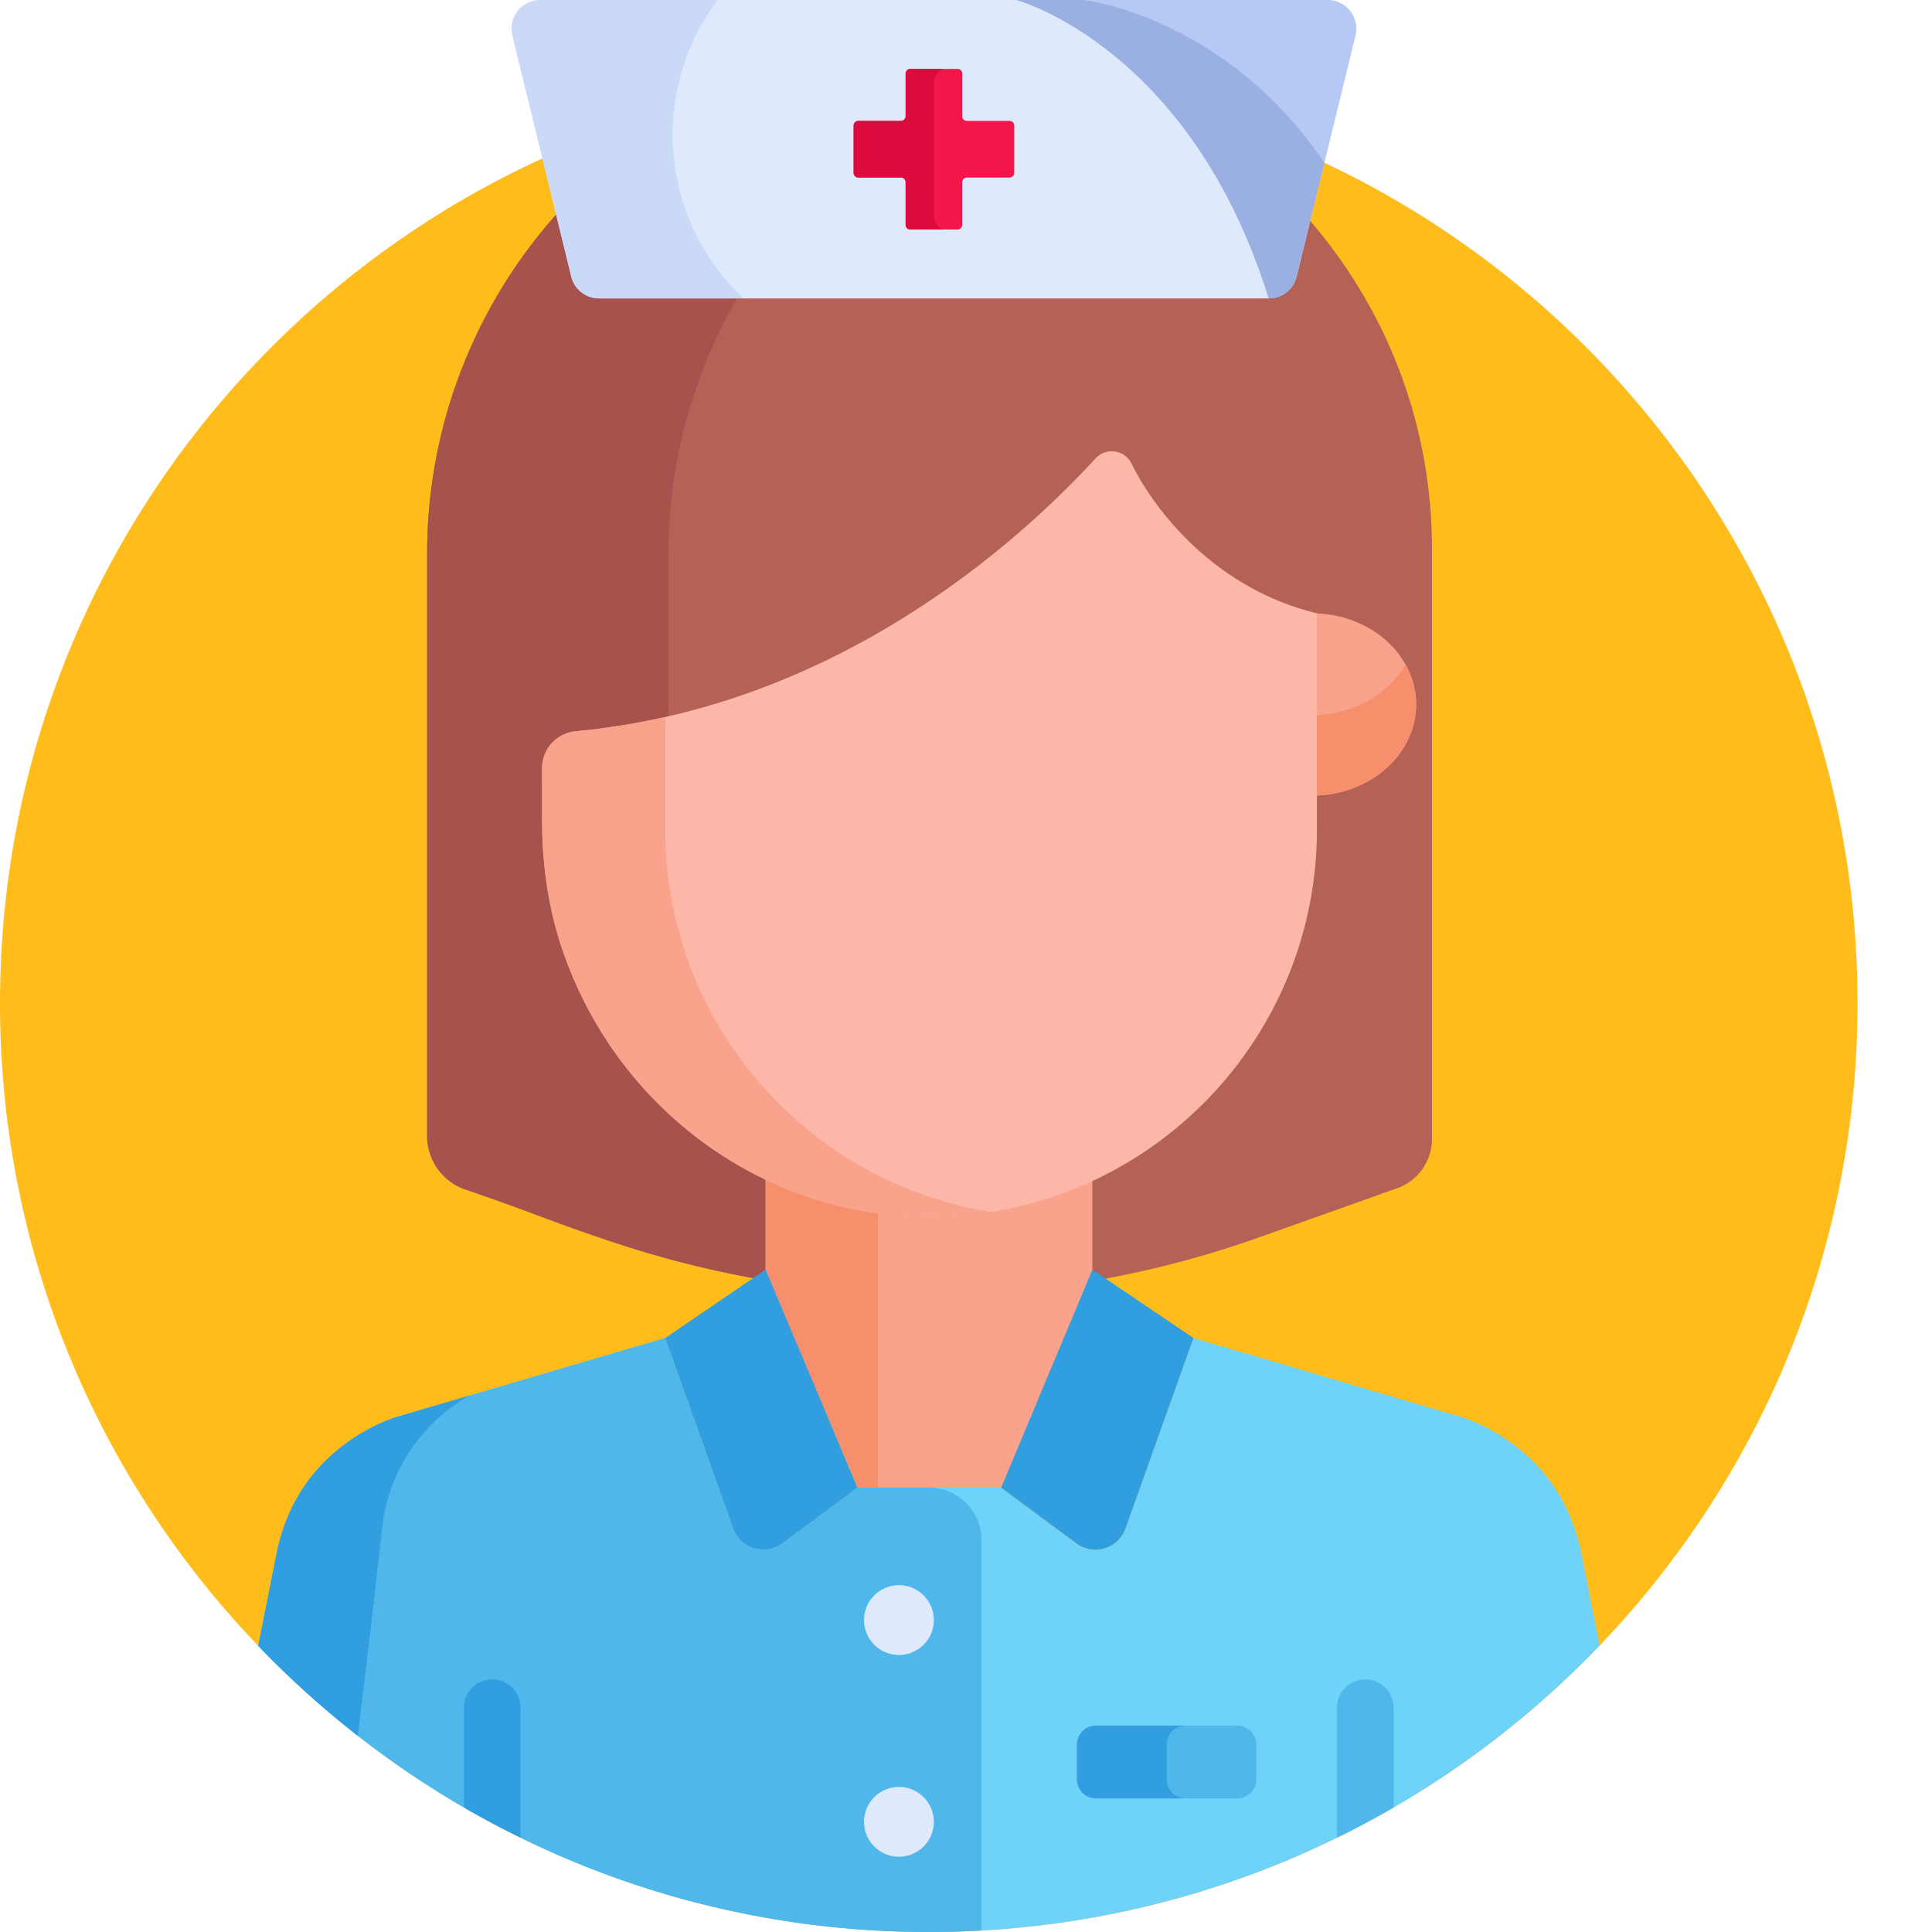 <svg viewBox="0 0 512 512" xmlns="http://www.w3.org/2000/svg"><g><path d="M492.266 265.867C492.266 401.801 382.07 512 246.133 512 110.199 512 0 401.8 0 265.867 0 129.93 110.2 19.734 246.133 19.734c135.937 0 246.133 110.196 246.133 246.133Zm0 0" fill="#ffbc1a"></path><path d="M245.559 12.21c-73.473.423-132.371 61.138-132.371 134.61v154.2c0 6.351 3.992 12.02 9.976 14.152 17.715 3.781 101.043 51.703 210.852 12.621l36.257-12.902a13.857 13.857 0 0 0 9.211-13.055v-156.48c0-73.68-60.152-133.57-133.925-133.145Zm0 0" fill="#b46156"></path><path d="M278.398 16.113a133.133 133.133 0 0 0-32.84-3.902c-73.472.422-132.37 61.137-132.37 134.61V301.02c0 6.351 3.992 12.02 9.976 14.152 29.29 10.238 38.066 14.121 53.988 18.469v-.004a262.295 262.295 0 0 0 28.309 6.093v-28.875c-14.39-5.285-24.188-14.742-28.309-19.3V146.82c0-62.738 42.95-116.168 101.246-130.707Zm0 0" fill="#a5534c"></path><path d="M202.883 309.98v28.856l.191-.129 17.399 39.352 6.875 16.171h37.976l24.168-55.523v-28.352c-26.387 12.239-58.238 13.176-86.61-.375Zm0 0" fill="#f9a38c"></path><path d="M232.68 318.898a100.737 100.737 0 0 1-29.797-8.918v28.852l.191-.129 17.403 39.356 6.87 16.171h5.333Zm0 0" fill="#f78f6d"></path><path d="M246.133 512c69.902 0 132.992-29.14 177.797-75.934a78466.202 78466.202 0 0 0-4.84-24.296c-4.61-23.102-21.582-32.493-30.934-35.985a335802.757 335802.757 0 0 1-71.883-21.203c-3.488 9.785-12.191 34.176-18 50.45-1.914 5.363-8.468 7.355-13.043 3.96l-19.906-14.762h-37.976l-.157-.12.051.12-19.906 14.762c-4.574 3.395-11.129 1.403-13.043-3.96l-18-50.45c-3.844 1.137-64.961 19.106-65.785 19.348-2.211.652-6.57 1.941-6.29 1.855-9.35 3.488-26.323 12.883-30.933 35.985 0 0-2.043 10.289-4.847 24.398C113.237 482.898 176.284 512 246.132 512Zm0 0" fill="#6ed2f9"></path><path d="M246.156 394.23h-18.808l-.157-.12.047.12-19.902 14.762c-4.574 3.395-11.129 1.403-13.043-3.96l-18.004-50.45c-3.84 1.133-64.957 19.106-65.785 19.348-2.207.652-6.567 1.937-6.29 1.855-9.347 3.488-26.32 12.883-30.933 35.98 0 0-2.039 10.29-4.844 24.403C113.239 482.898 176.286 512 246.133 512c4.691 0 9.351-.145 13.98-.406V408.188c0-7.708-6.25-13.958-13.957-13.958Zm0 0" fill="#50b7ea"></path><path d="M110.504 373.93c-2.207.652-6.567 1.937-6.29 1.855-9.347 3.488-26.32 12.883-30.933 35.985 0 0-2.039 10.285-4.844 24.398a247.51 247.51 0 0 0 26.372 23.82c3.312-26.664 6.816-58.062 6.816-58.062 3.445-17.258 13.79-26.86 22.7-32.074-7.91 2.336-13.571 4.007-13.821 4.078ZM289.492 336.469l-24.168 57.761 19.903 14.762c4.578 3.395 11.132 1.403 13.046-3.965l18-50.445ZM202.883 336.469l24.355 57.761-19.902 14.762c-4.574 3.395-11.129 1.403-13.043-3.965l-18.004-50.445Zm0 0" fill="#309edf"></path><path d="M344.328 162.7v47.976c16.953 1.746 30.977-9.895 30.977-23.988 0-14.16-14.11-25.727-30.977-23.989Zm0 0" fill="#f9a38c"></path><path d="M344.328 189.355v21.32c16.957 1.747 30.977-9.898 30.977-23.988 0-3.828-1.024-7.445-2.84-10.66-4.985 8.825-15.945 14.582-28.137 13.328Zm0 0" fill="#f78f6d"></path><path d="M299.852 122.832c-1.809-3.68-6.739-4.367-9.512-1.352-20.664 22.48-68.875 65.875-137.774 72.317-5.035.473-8.898 4.68-8.898 9.738v14.817c0 58.835 48.766 106.757 107.535 104.015 54.442-2.539 97.8-47.476 97.8-102.555v-57.28c-26.835-6.446-42.937-27.067-49.151-39.7Zm0 0" fill="#fcb7a9"></path><path d="m262.645 321.188.003-.004c-48.949-7.813-86.359-50.215-86.359-101.372V190.02a190.27 190.27 0 0 1-23.723 3.777c-5.035.473-8.898 4.68-8.898 9.738.152 17.848-1.637 37.477 11.875 63.285 20.129 38.512 62.39 61.5 107.102 54.368Zm0 0" fill="#f9a38c"></path><path d="M247.477 429.332a9.25 9.25 0 0 1-9.25 9.25 9.25 9.25 0 0 1-9.25-9.25 9.25 9.25 0 0 1 9.25-9.25 9.25 9.25 0 0 1 9.25 9.25ZM247.477 482.8a9.25 9.25 0 0 1-9.25 9.25 9.25 9.25 0 0 1-9.25-9.25 9.25 9.25 0 0 1 9.25-9.25 9.25 9.25 0 0 1 9.25 9.25Zm0 0" fill="#dee9fc"></path><path d="M327.867 457.309h-37.394a5.061 5.061 0 0 0-5.063 5.062v9.16a5.061 5.061 0 0 0 5.063 5.063h37.394a5.061 5.061 0 0 0 5.063-5.063v-9.16a5.061 5.061 0 0 0-5.063-5.062Zm0 0" fill="#50b7ea"></path><path d="M309.168 471.531v-9.16a5.067 5.067 0 0 1 5.062-5.066h-23.757a5.065 5.065 0 0 0-5.063 5.066v9.16a5.061 5.061 0 0 0 5.063 5.063h23.761a5.065 5.065 0 0 1-5.066-5.063Zm0 0" fill="#309edf"></path><path d="M351.816 0H143.184c-4.98 0-8.618 4.707-7.36 9.523l15.594 63.872a7.606 7.606 0 0 0 7.36 5.69h177.445c3.46 0 6.488-2.339 7.359-5.69l15.594-63.872C360.43 4.707 356.796 0 351.816 0Zm0 0" fill="#dee9fc"></path><path d="M361.824 445.055a7.497 7.497 0 0 0-7.5 7.5v34.437a246.832 246.832 0 0 0 15-8v-26.437a7.5 7.5 0 0 0-7.5-7.5Zm0 0" fill="#50b7ea"></path><path d="M137.941 486.992v-34.437c0-4.145-3.355-7.5-7.5-7.5a7.5 7.5 0 0 0-7.5 7.5v26.433a244.722 244.722 0 0 0 15 8.004Zm0 0" fill="#309edf"></path><path d="m343.582 73.395 15.594-63.872C360.43 4.707 356.796 0 351.816 0H269.41s46.121 12.46 66.813 79.086c3.46 0 6.488-2.34 7.359-5.691Zm0 0" fill="#b5c9f4"></path><path d="M287.105 0H269.41s46.121 12.46 66.813 79.086c3.46 0 6.488-2.34 7.359-5.691l7.395-30.278C324.332 4.031 287.105 0 287.105 0Zm0 0" fill="#9ab0e3"></path><path d="M267.555 32.043h-11.328c-.676 0-1.227-.55-1.227-1.227V19.488c0-.68-.55-1.226-1.227-1.226h-12.546c-.676 0-1.227.547-1.227 1.226v11.328c0 .676-.55 1.227-1.227 1.227h-11.328c-.675 0-1.226.547-1.226 1.227v12.546c0 .676.55 1.227 1.226 1.227h11.328c.676 0 1.227.547 1.227 1.227v11.328c0 .675.55 1.226 1.227 1.226h12.546c.676 0 1.227-.55 1.227-1.226V48.27c0-.68.55-1.227 1.227-1.227h11.328c.675 0 1.226-.55 1.226-1.227V33.27c0-.68-.55-1.227-1.226-1.227Zm0 0" fill="#f2164a"></path><path d="M178.266 35.719c0-13.407 4.433-25.774 11.914-35.719h-46.996c-4.98 0-8.618 4.707-7.36 9.523l15.594 63.872a7.606 7.606 0 0 0 7.36 5.69h38.269c-11.555-10.855-18.781-26.26-18.781-43.366Zm0 0" fill="#cad9f8"></path><path d="M247.5 57.094V21.992c0-1.637.965-3.047 2.344-3.73h-8.617c-.676 0-1.227.547-1.227 1.226v11.328c0 .676-.547 1.227-1.227 1.227h-11.328c-.675 0-1.226.547-1.226 1.227v12.546c0 .676.55 1.227 1.226 1.227h11.328c.68 0 1.227.547 1.227 1.227v11.328c0 .675.55 1.226 1.227 1.226h8.617c-1.38-.683-2.344-2.094-2.344-3.73Zm0 0" fill="#dc0b3d"></path></g></svg>